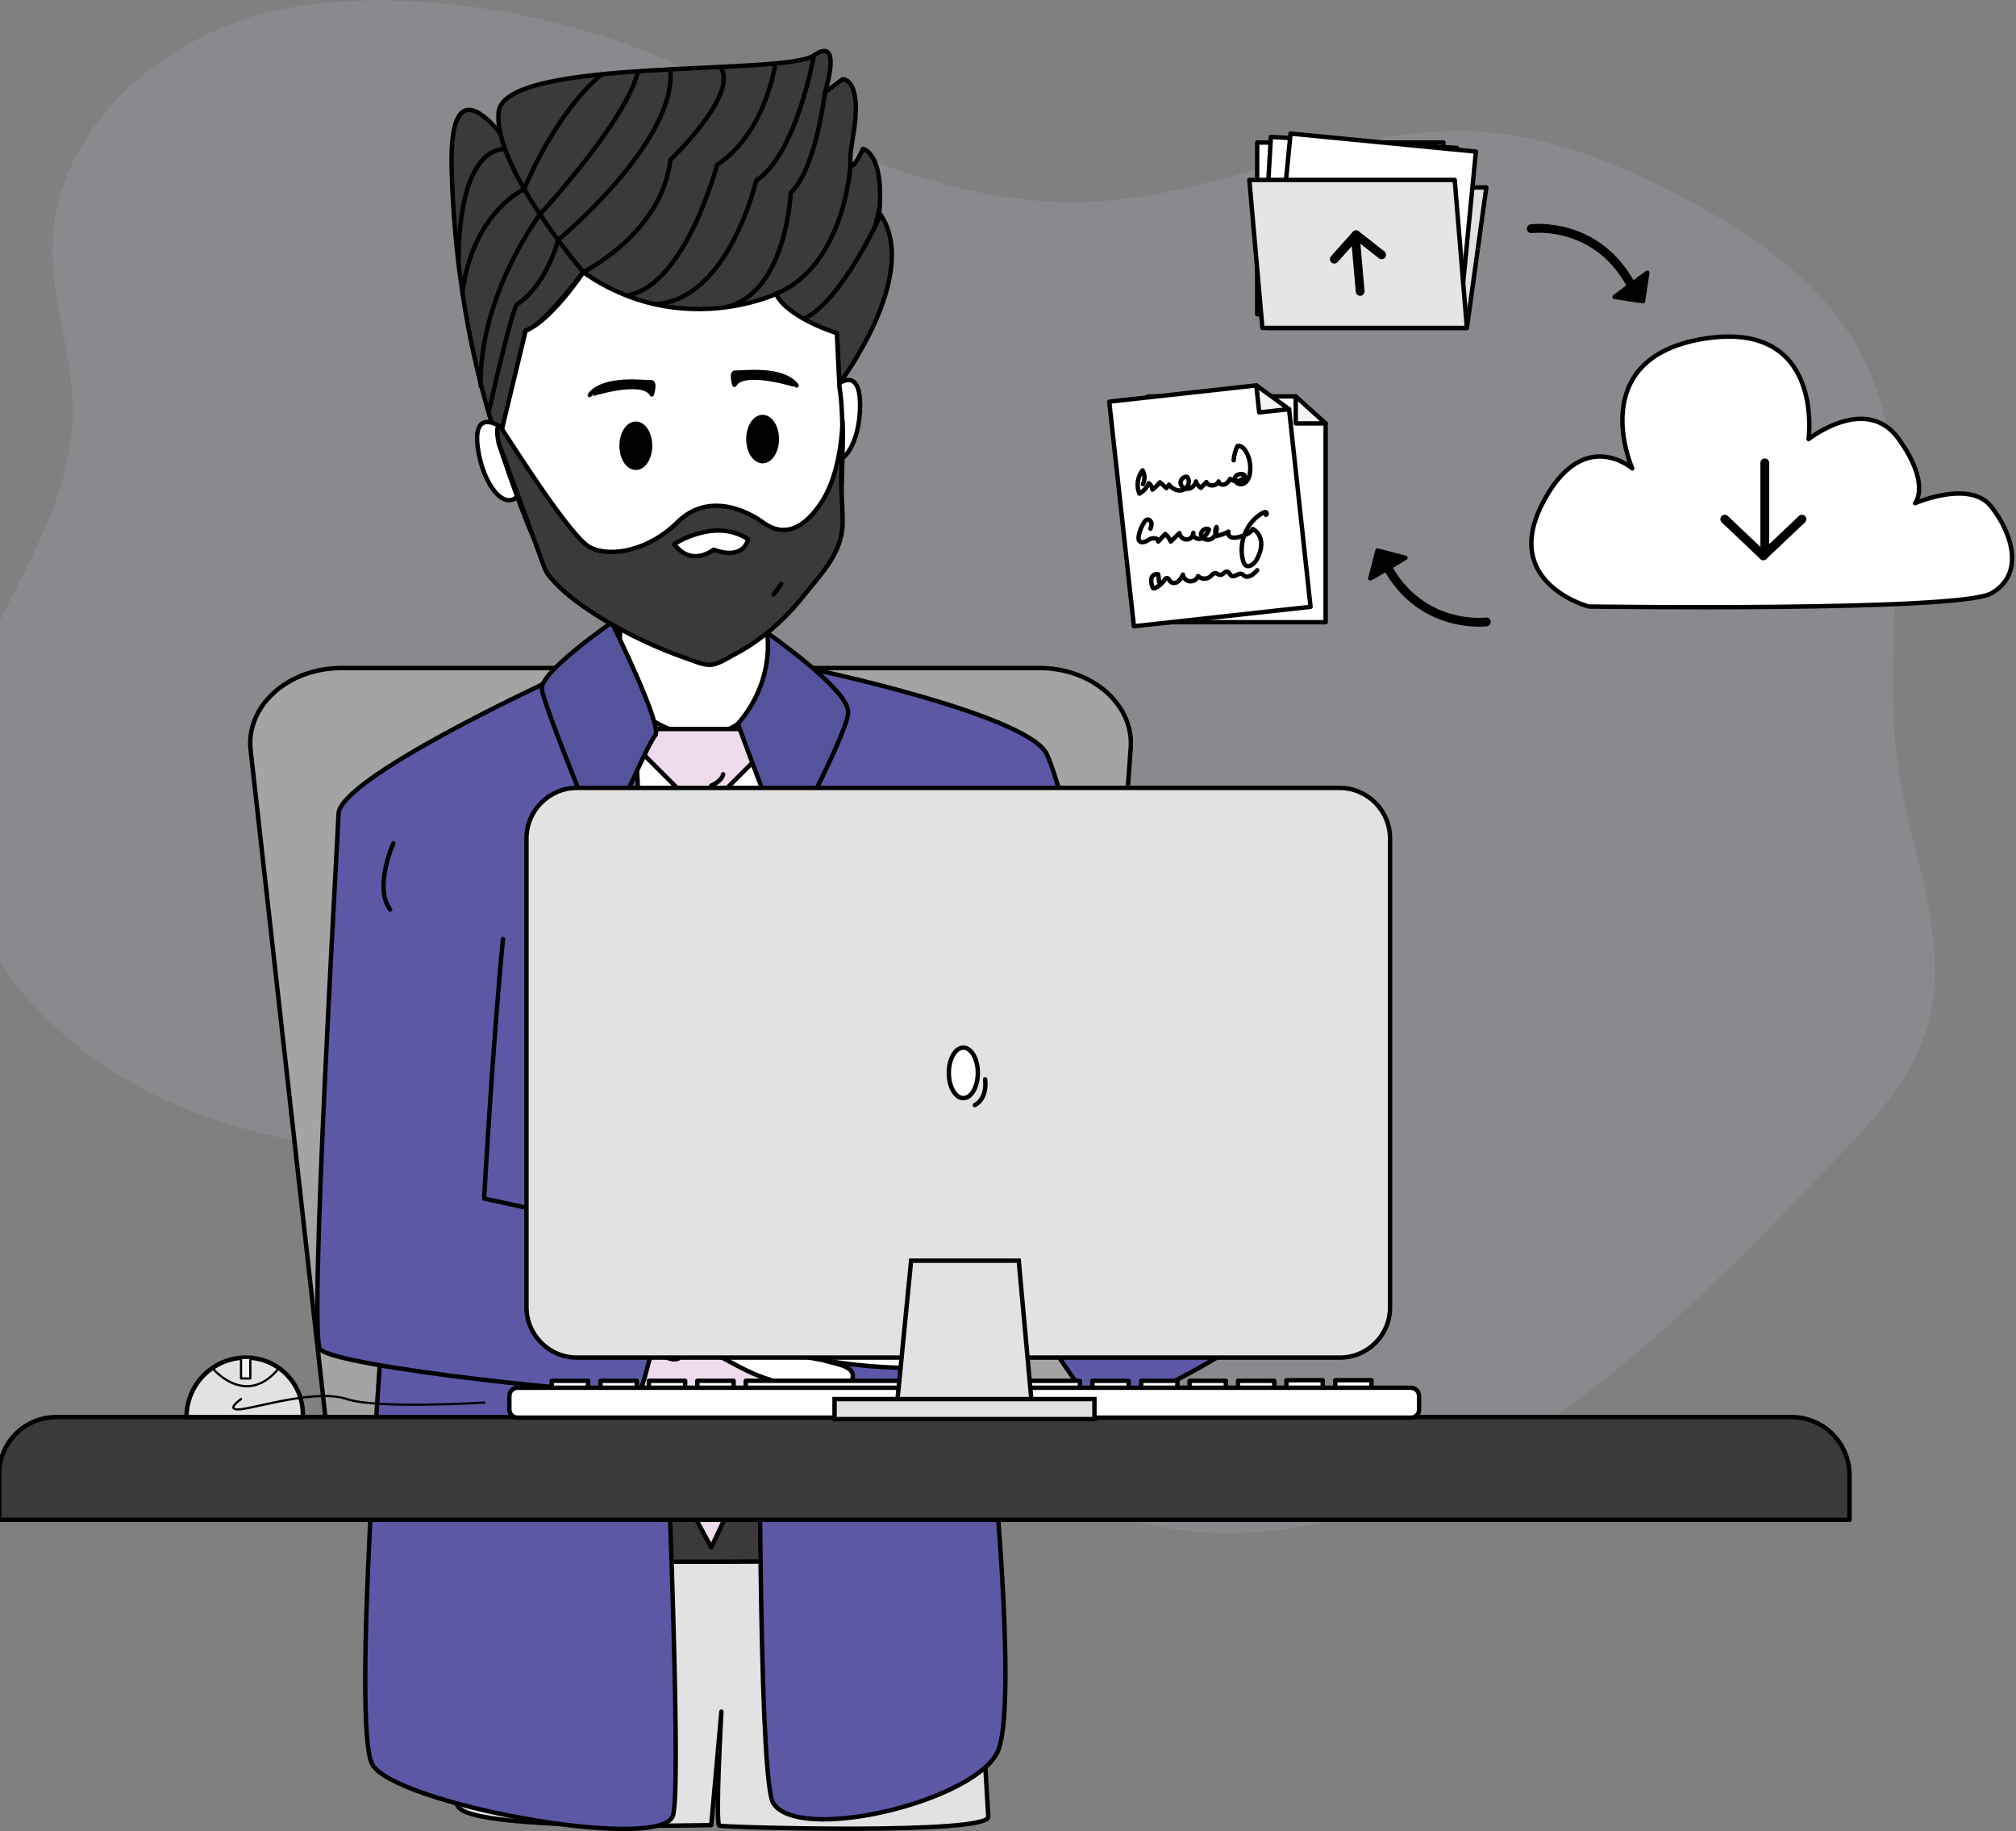 <svg width="457" height="415" viewBox="0 0 457 415" fill="none" xmlns="http://www.w3.org/2000/svg">
<rect x="0" y="0" width="457" height="415" fill="#808080" stroke="none"/>
<g clip-path="url(#clip0_305_258)">
<path opacity="0.15" d="M353.567 320.227C324.371 340.681 286.299 355.216 251.12 342.852C218.702 331.408 200.883 298.524 172.148 281.292C134.996 259.063 87.389 267.547 46.752 253.078C29.59 246.961 13.611 236.504 2.63 221.772C-8.351 207.04 -14.006 187.835 -10.85 169.617C-6.181 142.718 16.439 120.554 16.505 93.194C16.57 80.632 11.639 68.399 11.902 55.772C12.494 28.281 38.204 6.84 64.769 1.907C94.425 -3.617 134.799 3.946 161.167 18.613C188.323 33.674 218.111 47.814 249.805 45.578C277.948 43.605 304.513 28.873 332.657 29.728C351.068 30.32 368.625 37.554 384.735 46.499C399.004 54.457 413.01 64.388 421.098 78.725C436.879 106.94 425.503 142.455 430.369 174.55C433.394 194.346 442.665 214.471 436.682 233.544C433.131 244.791 424.78 253.735 416.626 262.22C398.609 281.029 380.527 299.839 359.879 315.624C357.841 317.202 355.737 318.715 353.567 320.227Z" fill="#CDBFDE"/>
<path d="M224.423 344.43H95.214C84.561 344.43 75.619 337.722 74.632 328.909L56.813 170.012C55.695 160.015 65.229 151.399 77.394 151.399H235.667C247.569 151.399 257.038 159.686 256.314 169.486L245.005 328.383C244.413 337.327 235.404 344.43 224.423 344.43Z" fill="#A5A4A4" stroke="black" stroke-miterlimit="10"/>
<path d="M104.157 353.177C104.157 353.177 98.962 404.74 104.157 409.804C109.351 414.868 161.232 413.619 161.232 413.619L163.534 387.903C163.534 387.903 162.087 413.356 163.073 413.75C164.06 414.145 224.226 415.855 224.029 411.711C223.831 407.568 220.281 350.678 220.281 350.678L104.157 353.177Z" fill="#E2E2E2" stroke="black" stroke-miterlimit="10" stroke-linecap="round" stroke-linejoin="round"/>
<path d="M133.681 156.135C133.681 156.135 191.48 153.044 194.965 158.239C198.45 163.435 190.822 348.048 190.822 348.048H147.358L133.681 156.135Z" fill="white" stroke="black" stroke-miterlimit="10" stroke-linecap="round" stroke-linejoin="round"/>
<path d="M104.156 341.405V353.638C104.156 353.638 213.639 355.085 218.9 351.796C224.16 348.442 221.004 341.405 221.004 341.405H104.156Z" fill="#3A3A3A" stroke="black" stroke-miterlimit="10" stroke-linecap="round" stroke-linejoin="round"/>
<path d="M173.463 150.347C173.463 150.347 169.518 399.807 175.304 408.686C181.09 417.565 219.294 408.686 225.87 397.571C232.445 386.456 221.07 289.645 221.07 289.645L223.7 166.658C223.7 166.658 174.909 148.769 173.463 150.347Z" fill="#5C58A6" stroke="black" stroke-miterlimit="10" stroke-linecap="round" stroke-linejoin="round"/>
<path d="M140.914 138.246C140.914 138.246 140.388 151.531 138.547 155.28C138.547 155.28 161.824 183.955 178.131 150.347C178.131 150.347 173.528 148.308 172.871 136.799C172.082 122.987 140.914 138.246 140.914 138.246Z" fill="white" stroke="black" stroke-miterlimit="10" stroke-linecap="round" stroke-linejoin="round"/>
<path d="M121.45 156.332C121.45 156.332 131.576 147.585 134.864 145.809C138.152 144.033 144.004 166.658 144.004 166.658C144.004 166.658 156.169 403.491 152.487 411.646C148.804 419.801 89.033 408.686 84.364 399.807C79.695 390.929 86.929 297.735 86.929 297.735" fill="#5C58A6"/>
<path d="M121.45 156.332C121.45 156.332 131.576 147.585 134.864 145.809C138.152 144.033 144.004 166.658 144.004 166.658C144.004 166.658 156.169 403.491 152.487 411.646C148.804 419.801 89.033 408.686 84.364 399.807C79.695 390.929 86.929 297.735 86.929 297.735" stroke="black" stroke-miterlimit="10" stroke-linecap="round" stroke-linejoin="round"/>
<path d="M155.314 180.403L145.122 320.951L161.232 350.678L175.764 319.833L162.942 180.403H155.314Z" fill="#EEDBEB" stroke="black" stroke-miterlimit="10" stroke-linecap="round" stroke-linejoin="round"/>
<path d="M146.174 171.261L156.629 181.719C158.01 183.1 160.246 183.1 161.693 181.719L172.148 171.261C174.383 169.025 172.805 165.211 169.649 165.211H148.804C145.517 165.211 143.939 169.025 146.174 171.261Z" fill="#EEDBEB" stroke="black" stroke-miterlimit="10" stroke-linecap="round" stroke-linejoin="round"/>
<path d="M163.928 175.471C163.928 175.471 163.797 176.918 161.232 178.036L163.928 175.471Z" fill="#EEDBEB"/>
<path d="M163.928 175.471C163.928 175.471 163.797 176.918 161.232 178.036" stroke="black" stroke-miterlimit="10" stroke-linecap="round" stroke-linejoin="round"/>
<path d="M167.873 321.937C167.873 321.937 164.717 336.275 163.008 339.169L167.873 321.937Z" fill="#EEDBEB"/>
<path d="M167.873 321.937C167.873 321.937 164.717 336.275 163.008 339.169" stroke="black" stroke-miterlimit="10" stroke-linecap="round" stroke-linejoin="round"/>
<path d="M176.948 282.476C177.211 282.476 177.54 282.542 177.737 282.739C177.934 283.002 177.803 283.266 177.737 283.529C176.619 285.962 174.778 288.198 172.542 289.908C180.63 289.711 188.784 289.974 196.872 290.763C197.727 290.829 198.581 290.96 199.305 291.355C200.028 291.75 200.554 292.605 200.16 293.262C199.897 293.723 199.371 293.92 198.844 294.117C192.861 296.156 186.022 295.893 179.447 295.564C188.258 295.762 197.069 295.893 205.88 297.274C206.998 297.472 208.445 297.932 208.379 298.918C208.379 299.839 207.064 300.168 206.012 300.234C197.529 300.957 188.981 301.418 180.433 301.615C184.444 302.338 188.455 302.338 192.466 302.799C196.477 303.259 200.62 304.246 203.776 306.548C204.368 307.008 205.025 307.534 205.223 308.192C205.486 308.85 205.223 309.639 204.499 309.902C204.236 309.968 203.908 309.968 203.579 309.968C194.965 309.705 186.351 308.521 177.934 306.416C181.945 307.008 185.891 308.06 189.836 309.113C191.217 309.507 192.861 310.033 193.255 311.283C193.584 312.204 192.992 313.124 192.072 313.651C191.217 314.177 190.099 314.308 189.047 314.374C182.406 314.9 175.501 313.585 169.452 310.691C166.23 309.178 163.271 307.205 159.917 305.956C157.221 304.969 154.131 304.377 152.29 302.338C148.476 298.063 152.947 289.579 157.945 287.869C160.838 286.883 164.257 287.212 167.282 286.291C170.372 285.37 173.266 282.279 176.948 282.476Z" fill="white" stroke="black" stroke-miterlimit="10" stroke-linecap="round" stroke-linejoin="round"/>
<path d="M152.881 282.41L159.062 283.792C159.062 283.792 155.972 306.482 153.802 307.863C151.632 309.244 143.347 303.259 143.347 303.259L150.58 281.884L152.881 282.41Z" fill="white" stroke="black" stroke-miterlimit="10" stroke-linecap="round" stroke-linejoin="round"/>
<path d="M151.632 305.956C152.177 305.956 152.618 305.514 152.618 304.969C152.618 304.425 152.177 303.983 151.632 303.983C151.088 303.983 150.646 304.425 150.646 304.969C150.646 305.514 151.088 305.956 151.632 305.956Z" fill="black"/>
<path d="M124.278 154.49C124.278 154.49 76.868 176.391 76.737 184.481C76.671 188.23 69.964 301.615 72.528 305.693C75.158 309.77 142.295 316.873 144.728 315.163C147.161 313.519 146.437 300.234 159.062 285.107C161.232 282.542 109.746 271.624 109.746 271.624C109.746 271.624 111.784 235.386 114.02 212.827" fill="#5C58A6"/>
<path d="M124.278 154.49C124.278 154.49 76.868 176.391 76.737 184.481C76.671 188.23 69.964 301.615 72.528 305.693C75.158 309.77 142.295 316.873 144.728 315.163C147.161 313.519 146.437 300.234 159.062 285.107C161.232 282.542 109.746 271.624 109.746 271.624C109.746 271.624 111.784 235.386 114.02 212.827" stroke="black" stroke-miterlimit="10" stroke-linecap="round" stroke-linejoin="round"/>
<path d="M184.51 151.728C184.51 151.728 232.643 161.922 237.246 170.801C241.848 179.68 261.97 267.349 268.151 272.348C274.332 277.346 291.823 297.34 291.823 297.34C291.823 297.34 252.698 325.094 246.517 316.742C240.336 308.389 217.716 277.346 213.048 240.713" fill="#5C58A6"/>
<path d="M184.51 151.728C184.51 151.728 232.643 161.922 237.246 170.801C241.848 179.68 261.97 267.349 268.151 272.348C274.332 277.346 291.823 297.34 291.823 297.34C291.823 297.34 252.698 325.094 246.517 316.742C240.336 308.389 217.716 277.346 213.048 240.713" stroke="black" stroke-miterlimit="10" stroke-linecap="round" stroke-linejoin="round"/>
<path d="M248.029 249.723C248.029 249.723 250.988 258.536 254.671 265.574L248.029 249.723Z" fill="#5C58A6"/>
<path d="M248.029 249.723C248.029 249.723 250.988 258.536 254.671 265.574" stroke="black" stroke-miterlimit="10" stroke-linecap="round" stroke-linejoin="round"/>
<path d="M89.164 191.124C89.164 191.124 84.693 201.12 88.441 206.119L89.164 191.124Z" fill="#5C58A6"/>
<path d="M89.164 191.124C89.164 191.124 84.693 201.12 88.441 206.119" stroke="black" stroke-miterlimit="10" stroke-linecap="round" stroke-linejoin="round"/>
<path d="M191.085 210.591L187.14 264.653" stroke="black" stroke-miterlimit="10" stroke-linecap="round" stroke-linejoin="round"/>
<path d="M135.785 198.358L141.243 271.624" stroke="black" stroke-miterlimit="10" stroke-linecap="round" stroke-linejoin="round"/>
<path d="M138.678 141.074C138.678 141.074 122.437 152.255 122.831 156.135C123.226 160.016 136.574 192.242 136.574 192.242C136.574 192.242 146.7 168.697 148.541 166.658C150.317 164.62 138.678 141.074 138.678 141.074Z" fill="#53549B" stroke="black" stroke-miterlimit="10" stroke-linecap="round" stroke-linejoin="round"/>
<path d="M173.857 143.376C173.857 143.376 175.961 153.965 167.282 164.028C167.282 164.028 173.265 180.732 178.131 192.177C178.131 192.177 191.94 166.658 192.269 161.462C192.532 156.332 173.857 143.376 173.857 143.376Z" fill="#53549B" stroke="black" stroke-miterlimit="10" stroke-linecap="round" stroke-linejoin="round"/>
<path d="M136.837 180.403C136.837 180.403 135.982 182.376 136.442 185.139L136.837 180.403Z" fill="#53549B"/>
<path d="M136.837 180.403C136.837 180.403 135.982 182.376 136.442 185.139" stroke="black" stroke-miterlimit="10" stroke-linecap="round" stroke-linejoin="round"/>
<path d="M177.54 182.771C177.54 182.771 178.723 184.613 178.657 186.257L177.54 182.771Z" fill="#53549B"/>
<path d="M177.54 182.771C177.54 182.771 178.723 184.613 178.657 186.257" stroke="black" stroke-miterlimit="10" stroke-linecap="round" stroke-linejoin="round"/>
<path d="M113.296 101.218C113.296 101.218 103.302 75.634 102.381 38.212C101.395 -1.973 132.234 61.625 132.234 61.625C132.234 61.625 122.963 74.055 119.149 74.91L113.296 101.218Z" fill="#3A3A3A" stroke="black" stroke-miterlimit="10" stroke-linecap="round" stroke-linejoin="round"/>
<path d="M132.234 61.625C132.234 61.625 111.784 37.949 113.034 25.387C114.283 12.825 177.868 17.231 184.51 12.562C191.151 7.892 187.008 20.915 187.008 20.915L191.019 17.955C191.019 17.955 195.622 17.692 193.387 30.78C191.151 43.868 195.622 33.739 195.622 33.739C195.622 33.739 201.409 34.792 198.844 51.957C195.491 74.121 189.704 75.371 189.704 75.371C189.704 75.371 184.51 77.41 178.592 70.833C172.674 64.256 156.301 81.487 132.234 61.625Z" fill="#3A3A3A" stroke="black" stroke-miterlimit="10" stroke-linecap="round" stroke-linejoin="round"/>
<path d="M192.795 37.357C192.795 37.357 191.611 60.178 175.83 66.624L192.795 37.357Z" fill="#3A3A3A"/>
<path d="M192.795 37.357C192.795 37.357 191.611 60.178 175.83 66.624" stroke="black" stroke-miterlimit="10" stroke-linecap="round" stroke-linejoin="round"/>
<path d="M187.008 20.98C187.008 20.98 184.97 38.277 179.249 43.67C179.249 43.67 178.328 66.295 164.651 69.583" fill="#3A3A3A"/>
<path d="M187.008 20.98C187.008 20.98 184.97 38.277 179.249 43.67C179.249 43.67 178.328 66.295 164.651 69.583" stroke="black" stroke-miterlimit="10" stroke-linecap="round" stroke-linejoin="round"/>
<path d="M184.51 12.562C184.51 12.562 180.564 34.989 171.424 40.908C171.424 40.908 165.177 68.07 148.476 68.925" fill="#3A3A3A"/>
<path d="M184.51 12.562C184.51 12.562 180.564 34.989 171.424 40.908C171.424 40.908 165.177 68.07 148.476 68.925" stroke="black" stroke-miterlimit="10" stroke-linecap="round" stroke-linejoin="round"/>
<path d="M175.764 14.403C175.764 14.403 173.66 30.056 162.547 37.357C162.547 37.357 155.314 64.979 142.032 66.953" fill="#3A3A3A"/>
<path d="M175.764 14.403C175.764 14.403 173.66 30.056 162.547 37.357C162.547 37.357 155.314 64.979 142.032 66.953" stroke="black" stroke-miterlimit="10" stroke-linecap="round" stroke-linejoin="round"/>
<path d="M132.234 61.625C132.234 61.625 149.988 53.01 151.961 36.239C151.961 36.239 167.742 21.243 163.271 15.193" fill="#3A3A3A"/>
<path d="M132.234 61.625C132.234 61.625 149.988 53.01 151.961 36.239C151.961 36.239 167.742 21.243 163.271 15.193" stroke="black" stroke-miterlimit="10" stroke-linecap="round" stroke-linejoin="round"/>
<path d="M151.961 15.719C153.473 32.161 126.513 54.391 126.513 54.391C126.513 54.391 124.08 64.322 117.308 68.925C117.308 68.925 116.65 67.413 110.798 93.326" stroke="black" stroke-miterlimit="10" stroke-linecap="round" stroke-linejoin="round"/>
<path d="M144.596 16.245C142.032 27.36 122.437 48.537 122.437 48.537C122.437 48.537 108.628 66.755 108.957 87.472" stroke="black" stroke-miterlimit="10" stroke-linecap="round" stroke-linejoin="round"/>
<path d="M136.377 16.837C125.461 26.044 118.82 42.881 118.82 42.881C118.82 42.881 107.181 48.011 104.814 66.361" stroke="black" stroke-miterlimit="10" stroke-linecap="round" stroke-linejoin="round"/>
<path d="M114.48 33.805C114.48 33.805 103.828 32.161 103.959 60.178" stroke="black" stroke-miterlimit="10" stroke-linecap="round" stroke-linejoin="round"/>
<path d="M182.274 72.28C182.274 72.28 195.491 67.347 199.37 47.025" stroke="black" stroke-miterlimit="10" stroke-linecap="round" stroke-linejoin="round"/>
<path d="M190.296 86.88C190.296 86.88 208.773 62.414 199.633 48.669C199.633 48.669 190.888 68.202 182.274 72.214C182.274 72.214 186.482 76.16 189.77 77.147L190.296 86.88Z" fill="#3A3A3A" stroke="black" stroke-miterlimit="10" stroke-linecap="round" stroke-linejoin="round"/>
<path d="M112.902 96.417C112.902 96.417 107.181 92.734 108.299 101.349C109.417 109.965 114.612 116.279 117.702 112.004" fill="white"/>
<path d="M112.902 96.417C112.902 96.417 107.181 92.734 108.299 101.349C109.417 109.965 114.612 116.279 117.702 112.004" stroke="black" stroke-miterlimit="10" stroke-linecap="round" stroke-linejoin="round"/>
<path d="M189.704 87.275C189.704 87.275 194.833 82.803 194.965 91.484C195.096 100.166 190.888 107.137 187.14 103.388" fill="white"/>
<path d="M189.704 87.275C189.704 87.275 194.833 82.803 194.965 91.484C195.096 100.166 190.888 107.137 187.14 103.388" stroke="black" stroke-miterlimit="10" stroke-linecap="round" stroke-linejoin="round"/>
<path d="M113.033 100.363C113.033 100.363 120.332 123.119 124.738 129.235C129.209 135.352 159.062 151.86 161.824 150.216C164.586 148.571 183.655 134.694 190.296 120.291C190.296 120.291 191.874 96.417 190.296 87.801L189.704 75.502C189.704 75.502 178.592 72.082 175.896 66.624C175.896 66.624 153.933 76.949 132.234 61.691C132.234 61.691 125.067 72.543 119.149 74.976L113.033 100.363Z" fill="white" stroke="black" stroke-miterlimit="10"/>
<path d="M113.297 96.483C116.453 101.284 129.407 121.804 133.747 124.04C138.481 126.473 147.161 124.697 153.539 118.384C160.443 111.478 169.254 115.687 172.937 118.384C176.619 121.08 181.222 121.277 186.088 114.043C192.335 104.769 190.625 88.459 191.085 98.521C190.954 100.823 190.822 104.572 190.757 106.874C190.493 109.439 191.085 115.161 191.02 118.449C190.954 125.355 186.154 130.025 182.011 135.22C179.184 138.772 175.962 141.994 172.345 144.625C170.504 146.006 168.531 147.256 166.493 148.308C164.849 149.163 162.613 150.742 160.706 150.676C158.931 150.61 156.827 149.558 155.117 149.032C153.079 148.308 151.04 147.519 149.068 146.664C145.057 144.954 141.177 142.981 137.495 140.811C132.76 137.983 127.894 134.694 124.409 130.419C124.015 129.959 123.554 129.104 123.357 128.512L120.069 119.502C118.557 115.358 117.045 111.281 115.532 107.137C114.743 104.967 113.954 102.862 113.165 100.692C112.902 100.034 112.245 96.417 113.297 96.483Z" fill="#3A3A3A" stroke="black" stroke-miterlimit="10" stroke-linecap="round" stroke-linejoin="round"/>
<path d="M152.815 123.316C152.815 123.316 162.021 117.2 169.583 122.198C169.583 122.198 168.794 127.131 161.758 124.566C161.758 124.566 156.892 128.643 152.815 123.316Z" fill="white" stroke="black" stroke-miterlimit="10" stroke-linecap="round" stroke-linejoin="round"/>
<path d="M166.493 87.209C166.493 87.209 165.572 84.315 166.756 84.447C168.005 84.578 177.277 83.132 180.564 87.341C180.63 87.341 168.531 83.46 166.493 87.209Z" fill="black" stroke="black" stroke-miterlimit="10" stroke-linecap="round" stroke-linejoin="round"/>
<path d="M147.752 89.38C147.752 89.38 148.673 86.486 147.489 86.617C146.24 86.749 136.968 85.302 133.681 89.511C133.681 89.445 145.78 85.565 147.752 89.38Z" fill="black" stroke="black" stroke-miterlimit="10" stroke-linecap="round" stroke-linejoin="round"/>
<path d="M144.136 106.019C145.915 106.019 147.358 103.781 147.358 101.021C147.358 98.26 145.915 96.022 144.136 96.022C142.356 96.022 140.914 98.26 140.914 101.021C140.914 103.781 142.356 106.019 144.136 106.019Z" fill="black" stroke="black" stroke-miterlimit="10" stroke-linecap="round" stroke-linejoin="round"/>
<path d="M172.871 104.506C174.65 104.506 176.093 102.269 176.093 99.508C176.093 96.748 174.65 94.51 172.871 94.51C171.092 94.51 169.649 96.748 169.649 99.508C169.649 102.269 171.092 104.506 172.871 104.506Z" fill="black" stroke="black" stroke-miterlimit="10" stroke-linecap="round" stroke-linejoin="round"/>
<path d="M177.079 132.326C177.079 132.326 175.961 134.036 175.37 134.694L177.079 132.326Z" fill="#3A3A3A"/>
<path d="M177.079 132.326C177.079 132.326 175.961 134.036 175.37 134.694" stroke="black" stroke-miterlimit="10" stroke-linecap="round" stroke-linejoin="round"/>
<path d="M405.513 328.251C405.513 328.251 409.59 331.934 409.196 336.407" stroke="black" stroke-miterlimit="10" stroke-linecap="round" stroke-linejoin="round"/>
<path d="M419.256 344.43H-0.197V334.105C-0.197 326.936 5.589 321.148 12.757 321.148H406.105C413.404 321.148 419.256 327.067 419.256 334.302V344.43Z" fill="#3A3A3A" stroke="black" stroke-miterlimit="10" stroke-linecap="round" stroke-linejoin="round"/>
<path d="M244.807 312.927H169.057V317.334H244.807V312.927Z" fill="white" stroke="black" stroke-miterlimit="10" stroke-linecap="round" stroke-linejoin="round"/>
<path d="M166.295 312.927H158.076V317.334H166.295V312.927Z" fill="white" stroke="black" stroke-miterlimit="10" stroke-linecap="round" stroke-linejoin="round"/>
<path d="M155.314 312.927H147.095V317.334H155.314V312.927Z" fill="white" stroke="black" stroke-miterlimit="10" stroke-linecap="round" stroke-linejoin="round"/>
<path d="M144.333 312.927H136.114V317.334H144.333V312.927Z" fill="white" stroke="black" stroke-miterlimit="10" stroke-linecap="round" stroke-linejoin="round"/>
<path d="M133.286 312.927H125.067V317.334H133.286V312.927Z" fill="white" stroke="black" stroke-miterlimit="10" stroke-linecap="round" stroke-linejoin="round"/>
<path d="M288.863 312.927H280.644V317.334H288.863V312.927Z" fill="white" stroke="black" stroke-miterlimit="10" stroke-linecap="round" stroke-linejoin="round"/>
<path d="M277.882 312.927H269.663V317.334H277.882V312.927Z" fill="white" stroke="black" stroke-miterlimit="10" stroke-linecap="round" stroke-linejoin="round"/>
<path d="M266.901 312.927H258.682V317.334H266.901V312.927Z" fill="white" stroke="black" stroke-miterlimit="10" stroke-linecap="round" stroke-linejoin="round"/>
<path d="M310.892 312.796H302.672V317.202H310.892V312.796Z" fill="white" stroke="black" stroke-miterlimit="10" stroke-linecap="round" stroke-linejoin="round"/>
<path d="M299.845 312.796H291.625V317.202H299.845V312.796Z" fill="white" stroke="black" stroke-miterlimit="10" stroke-linecap="round" stroke-linejoin="round"/>
<path d="M255.854 312.927H247.635V317.334H255.854V312.927Z" fill="white" stroke="black" stroke-miterlimit="10" stroke-linecap="round" stroke-linejoin="round"/>
<path d="M319.834 321.28H117.308C116.256 321.28 115.467 320.425 115.467 319.438V316.347C115.467 315.295 116.321 314.505 117.308 314.505H319.834C320.886 314.505 321.675 315.36 321.675 316.347V319.438C321.741 320.49 320.886 321.28 319.834 321.28Z" fill="white" stroke="black" stroke-miterlimit="10" stroke-linecap="round" stroke-linejoin="round"/>
<path d="M303.724 307.666H130.787C124.475 307.666 119.346 302.536 119.346 296.222V190.006C119.346 183.692 124.475 178.562 130.787 178.562H303.658C309.971 178.562 315.1 183.692 315.1 190.006V296.222C315.166 302.536 310.037 307.666 303.724 307.666Z" fill="#E2E2E2" stroke="black" stroke-miterlimit="10"/>
<path d="M218.374 248.868C220.189 248.868 221.661 246.307 221.661 243.147C221.661 239.986 220.189 237.425 218.374 237.425C216.558 237.425 215.086 239.986 215.086 243.147C215.086 246.307 216.558 248.868 218.374 248.868Z" fill="white" stroke="black" stroke-miterlimit="10" stroke-linecap="round" stroke-linejoin="round"/>
<path d="M223.305 244.594C223.305 244.594 224.029 248.737 221.004 250.447" stroke="black" stroke-miterlimit="10" stroke-linecap="round" stroke-linejoin="round"/>
<path d="M234.155 321.148H203.053L206.538 285.699H230.933L234.155 321.148Z" fill="#E2E2E2" stroke="black" stroke-miterlimit="10"/>
<path d="M248.095 317.071H189.178V321.609H248.095V317.071Z" fill="#E2E2E2" stroke="black" stroke-miterlimit="10"/>
<path d="M55.761 307.666C48.33 307.666 42.281 313.716 42.281 321.148H68.649V320.622C68.714 313.453 62.928 307.666 55.761 307.666Z" fill="#E2E2E2" stroke="black" stroke-miterlimit="10"/>
<path d="M56.747 307.731H54.643V312.401H56.747V307.731Z" fill="#F4F4F5" stroke="black" stroke-width="0.5" stroke-miterlimit="10" stroke-linecap="round" stroke-linejoin="round"/>
<path d="M48.133 310.033C48.133 310.033 55.695 319.307 63.257 310.033" stroke="black" stroke-width="0.5" stroke-miterlimit="10" stroke-linecap="round" stroke-linejoin="round"/>
<path d="M54.643 317.07C54.643 317.07 50.697 319.767 54.643 319.372C58.588 318.912 71.805 314.769 78.643 317.07C85.482 319.372 109.811 317.86 109.811 317.86" stroke="black" stroke-width="0.5" stroke-miterlimit="10" stroke-linecap="round" stroke-linejoin="round"/>
<path d="M347.123 51.825C347.123 51.825 361.852 49.918 369.743 64.585" stroke="black" stroke-width="2" stroke-miterlimit="10" stroke-linecap="round" stroke-linejoin="round"/>
<path d="M365.995 67.281L372.439 68.268L373.425 61.822C372.767 62.217 365.995 67.281 365.995 67.281Z" fill="black" stroke="black" stroke-miterlimit="10" stroke-linecap="round" stroke-linejoin="round"/>
<path d="M336.931 140.942C336.931 140.942 322.201 142.85 314.311 128.183" stroke="black" stroke-width="2" stroke-miterlimit="10" stroke-linecap="round" stroke-linejoin="round"/>
<path d="M318.585 126.407L312.272 124.763L310.628 131.077C311.352 130.814 318.585 126.407 318.585 126.407Z" fill="black" stroke="black" stroke-miterlimit="10" stroke-linecap="round" stroke-linejoin="round"/>
<path d="M360.142 137.456C360.142 137.456 340.416 132.261 349.556 114.306C358.696 96.285 370.006 106.151 370.006 106.151C370.006 106.151 358.893 81.159 386.313 76.752C413.667 72.411 409.985 99.508 409.985 99.508C409.985 99.508 423.07 89.182 430.435 99.508C437.799 109.834 434.117 114.043 434.117 114.043C434.117 114.043 446.479 108.65 451.345 114.766C456.277 120.949 458.973 130.288 451.345 134.497C443.717 138.64 360.142 137.456 360.142 137.456Z" fill="white" stroke="black" stroke-miterlimit="10" stroke-linecap="round" stroke-linejoin="round"/>
<path d="M400.056 124.632V104.901" stroke="black" stroke-width="2" stroke-miterlimit="10" stroke-linecap="round" stroke-linejoin="round"/>
<path d="M399.727 125.947L408.473 117.66" stroke="black" stroke-width="2" stroke-miterlimit="10" stroke-linecap="round" stroke-linejoin="round"/>
<path d="M399.727 125.947L390.981 117.66" stroke="black" stroke-width="2" stroke-miterlimit="10" stroke-linecap="round" stroke-linejoin="round"/>
<path d="M287.614 74.319H332.525L336.931 42.487H290.31L287.614 74.319Z" fill="#E0E0E0" stroke="black" stroke-miterlimit="10" stroke-linecap="round" stroke-linejoin="round"/>
<path d="M327.199 32.292H284.984V71.227H327.199V32.292Z" fill="white" stroke="black" stroke-miterlimit="10" stroke-linecap="round" stroke-linejoin="round"/>
<path d="M330.24 33.519L288.097 31.025L285.797 69.894L327.941 72.388L330.24 33.519Z" fill="white" stroke="black" stroke-miterlimit="10" stroke-linecap="round" stroke-linejoin="round"/>
<path d="M334.567 34.356L292.55 30.273L288.786 69.025L330.802 73.108L334.567 34.356Z" fill="white" stroke="black" stroke-miterlimit="10" stroke-linecap="round" stroke-linejoin="round"/>
<path d="M332.525 74.319H286.167L283.208 40.776H329.763L332.525 74.319Z" fill="#E5E5E5" stroke="black" stroke-miterlimit="10" stroke-linecap="round" stroke-linejoin="round"/>
<path d="M307.275 53.996L308.327 66.032" stroke="black" stroke-width="2" stroke-miterlimit="10" stroke-linecap="round" stroke-linejoin="round"/>
<path d="M307.407 53.207L302.475 58.731" stroke="black" stroke-width="2" stroke-miterlimit="10" stroke-linecap="round" stroke-linejoin="round"/>
<path d="M307.406 53.207L313.193 57.745" stroke="black" stroke-width="2" stroke-miterlimit="10" stroke-linecap="round" stroke-linejoin="round"/>
<path d="M300.502 95.956V141.008H260.194V89.84H293.729" fill="white"/>
<path d="M300.502 95.956V141.008H260.194V89.84H293.729" stroke="black" stroke-miterlimit="10" stroke-linecap="round" stroke-linejoin="round"/>
<path d="M300.502 95.956L293.729 89.84V95.956H300.502Z" fill="#F4F4F5" stroke="black" stroke-miterlimit="10" stroke-linecap="round" stroke-linejoin="round"/>
<path d="M265.718 109.242C266.309 108.321 266.441 107.137 265.981 106.15C264.665 107.466 264.139 109.57 264.665 111.346C265.652 110.952 266.507 110.162 267.033 109.242C267.493 109.636 267.756 110.162 267.69 110.754C268.348 110.36 269.005 109.899 269.597 109.307C270.057 109.768 270.452 110.294 270.912 110.754C271.109 110.491 271.372 110.294 271.57 110.031C272.227 111.083 273.477 111.872 274.66 111.609C275.844 111.346 276.633 109.702 275.844 108.715C275.055 108.452 274.2 109.242 274.266 110.097C274.331 110.952 275.186 111.544 275.975 111.478C276.764 111.412 277.488 110.82 277.751 110.031C277.882 110.623 278.277 111.215 278.737 111.609C279.197 111.215 279.658 110.82 280.118 110.425C280.447 111.543 282.354 111.675 282.88 110.623C282.88 111.215 283.603 111.609 284.195 111.412C284.787 111.28 285.181 110.82 285.576 110.36C286.365 111.215 287.943 111.28 288.732 110.36C288.863 110.228 288.929 110.097 288.929 109.965C288.929 109.768 288.666 109.636 288.469 109.636C287.811 109.439 286.957 109.636 286.628 110.228C286.233 111.149 287.417 112.135 288.403 111.872C289.389 111.609 289.916 110.557 290.179 109.636C290.639 107.926 290.507 106.15 289.784 104.506C289.455 103.783 288.863 103.059 288.074 103.191C287.483 104.177 287.088 105.23 286.891 106.348" stroke="black" stroke-miterlimit="10" stroke-linecap="round" stroke-linejoin="round"/>
<path d="M266.375 119.501C266.572 119.041 266.77 118.646 266.704 118.12C266.638 117.659 266.178 117.199 265.718 117.331C265.455 117.396 265.323 117.594 265.126 117.791C264.468 118.646 263.876 119.632 263.548 120.619C263.416 121.014 263.285 121.474 263.482 121.803C263.876 122.526 265.06 122.132 265.783 121.803C266.572 121.474 267.888 121.671 267.756 122.461C268.348 121.934 268.94 121.408 269.531 120.948C269.992 121.474 270.386 122.132 270.584 122.789C271.307 122.263 272.03 121.671 272.753 121.145C272.753 121.934 273.411 122.658 274.2 122.724C274.989 122.789 275.778 122.132 275.91 121.408C275.515 122.263 276.633 123.118 277.488 122.921C278.408 122.724 279 121.869 279.526 121.145C278.869 120.422 277.422 121.342 277.619 122.263C277.817 123.25 279.066 123.71 279.987 123.25C280.907 122.789 281.302 121.737 281.367 120.751C280.907 121.277 280.776 122.132 281.17 122.789C282.156 122.724 283.077 122.461 283.998 122.066C283.735 122.592 284.063 123.25 284.655 123.447C285.181 123.644 285.773 123.579 286.365 123.447C287.548 123.25 288.864 122.987 289.587 122C290.705 122.658 291.231 124.039 291.165 125.354C291.099 126.67 290.507 127.854 289.784 128.906C289.127 129.892 287.746 130.747 286.957 129.892C286.759 129.629 286.694 129.366 286.628 129.037C285.839 124.894 288.272 120.356 292.086 118.646C292.349 118.514 292.677 118.449 292.875 118.58C293.138 118.712 293.072 119.172 292.809 119.172" stroke="black" stroke-miterlimit="10" stroke-linecap="round" stroke-linejoin="round"/>
<path d="M266.967 131.669C266.967 131.077 266.967 130.485 266.967 129.893C266.441 129.564 265.652 129.959 265.389 130.551C265.126 131.143 265.192 131.8 265.323 132.458C265.323 132.655 265.389 132.853 265.586 132.918C265.718 132.984 265.915 132.984 266.046 132.918C266.901 132.59 267.69 132.063 268.282 131.34C268.414 131.208 268.545 131.011 268.742 131.011C269.137 131.011 269.268 131.537 269.466 131.866C269.794 132.392 270.649 132.458 271.241 132.129C271.833 131.8 272.162 131.208 272.49 130.682C272.49 131.471 273.082 132.195 273.871 132.392C274.66 132.59 275.515 132.129 275.844 131.406C276.501 132.195 277.751 132.392 278.606 131.8C279 131.537 279.46 131.011 279.921 131.143C280.25 131.208 280.513 131.537 280.841 131.603C281.499 131.735 282.025 130.814 282.617 131.077C283.011 131.274 283.077 131.8 283.406 132.063C284.063 132.59 285.05 131.537 285.839 131.932C286.036 132.063 286.168 132.195 286.365 132.392C287.285 133.116 288.6 132.261 289.455 131.471" stroke="black" stroke-miterlimit="10" stroke-linecap="round" stroke-linejoin="round"/>
<path d="M292.217 92.734L297.083 137.522L257.038 141.929L251.449 91.024L284.787 87.341" fill="white"/>
<path d="M292.217 92.734L297.083 137.522L257.038 141.929L251.449 91.024L284.787 87.341" stroke="black" stroke-miterlimit="10" stroke-linecap="round" stroke-linejoin="round"/>
<path d="M292.217 92.734L284.787 87.341L285.444 93.457L292.217 92.734Z" fill="#F4F4F5" stroke="black" stroke-miterlimit="10" stroke-linecap="round" stroke-linejoin="round"/>
<path d="M259.076 109.702C259.602 108.716 259.536 107.532 259.01 106.611C257.827 108.058 257.564 110.162 258.287 111.872C259.208 111.346 259.997 110.491 260.391 109.505C260.852 109.834 261.18 110.36 261.246 110.952C261.904 110.491 262.43 109.899 262.956 109.307C263.416 109.768 263.942 110.162 264.402 110.623C264.6 110.36 264.797 110.097 264.994 109.834C265.717 110.82 267.098 111.478 268.216 111.017C269.4 110.623 269.926 108.913 269.071 108.058C268.282 107.926 267.493 108.781 267.624 109.571C267.756 110.36 268.676 110.886 269.466 110.754C270.255 110.623 270.912 109.899 271.109 109.11C271.307 109.702 271.701 110.228 272.227 110.557C272.622 110.097 273.082 109.702 273.477 109.242C273.937 110.36 275.844 110.228 276.238 109.11C276.304 109.702 277.093 109.965 277.619 109.768C278.145 109.571 278.54 109.044 278.869 108.518C279.723 109.307 281.301 109.176 282.025 108.189C282.091 108.058 282.222 107.926 282.156 107.795C282.091 107.597 281.893 107.532 281.696 107.466C280.973 107.334 280.184 107.597 279.921 108.255C279.592 109.176 280.907 110.031 281.828 109.636C282.748 109.242 283.208 108.189 283.34 107.203C283.603 105.493 283.274 103.651 282.354 102.204C281.959 101.547 281.236 100.889 280.512 101.086C280.052 102.073 279.723 103.191 279.658 104.309" stroke="black" stroke-miterlimit="10" stroke-linecap="round" stroke-linejoin="round"/>
<path d="M260.786 119.83C260.917 119.37 261.115 118.91 260.983 118.449C260.852 117.989 260.391 117.594 259.931 117.792C259.734 117.857 259.536 118.12 259.405 118.318C258.813 119.238 258.353 120.225 258.156 121.343C258.09 121.738 258.024 122.198 258.221 122.527C258.747 123.25 259.799 122.724 260.523 122.264C261.246 121.803 262.627 121.869 262.561 122.724C263.087 122.132 263.613 121.606 264.139 121.014C264.665 121.475 265.126 122.067 265.389 122.724C266.046 122.067 266.704 121.475 267.361 120.817C267.427 121.606 268.216 122.264 269.005 122.264C269.794 122.264 270.518 121.54 270.518 120.751C270.189 121.606 271.438 122.395 272.293 122.067C273.148 121.738 273.674 120.883 274.068 120.028C273.345 119.37 272.03 120.422 272.293 121.343C272.556 122.264 273.937 122.593 274.726 122.067C275.581 121.54 275.91 120.422 275.778 119.436C275.384 120.028 275.384 120.883 275.778 121.475C276.699 121.277 277.619 120.948 278.474 120.488C278.211 121.014 278.671 121.672 279.263 121.803C279.789 121.935 280.381 121.803 280.973 121.672C282.156 121.343 283.406 120.883 283.997 119.896C285.181 120.488 285.839 121.738 285.904 123.053C285.97 124.368 285.51 125.618 284.918 126.736C284.392 127.788 283.077 128.841 282.222 127.986C282.025 127.788 281.893 127.46 281.828 127.196C280.644 123.119 282.485 118.383 286.167 116.279C286.43 116.147 286.693 116.016 286.956 116.082C287.219 116.213 287.219 116.673 286.956 116.673" stroke="black" stroke-miterlimit="10" stroke-linecap="round" stroke-linejoin="round"/>
<path d="M262.759 131.932C262.693 131.34 262.627 130.748 262.561 130.156C261.97 129.893 261.246 130.353 261.049 130.945C260.852 131.537 260.983 132.195 261.181 132.853C261.246 133.05 261.312 133.247 261.444 133.313C261.575 133.379 261.772 133.313 261.904 133.247C262.759 132.853 263.482 132.195 264.008 131.406C264.139 131.208 264.271 131.011 264.468 131.011C264.863 130.945 265.06 131.471 265.257 131.735C265.652 132.261 266.507 132.195 267.033 131.8C267.559 131.406 267.888 130.814 268.151 130.222C268.216 131.011 268.94 131.669 269.729 131.735C270.518 131.8 271.307 131.34 271.57 130.551C272.293 131.274 273.543 131.34 274.332 130.682C274.726 130.353 275.055 129.827 275.581 129.893C275.91 129.959 276.173 130.222 276.567 130.288C277.225 130.353 277.685 129.367 278.277 129.564C278.671 129.696 278.803 130.288 279.132 130.485C279.855 130.945 280.71 129.762 281.499 130.09C281.696 130.156 281.893 130.353 282.025 130.485C283.011 131.143 284.261 130.09 284.984 129.235" stroke="black" stroke-miterlimit="10" stroke-linecap="round" stroke-linejoin="round"/>
</g>
<defs>
<clipPath id="clip0_305_258">
<rect width="457" height="415" fill="white"/>
</clipPath>
</defs>
</svg>
